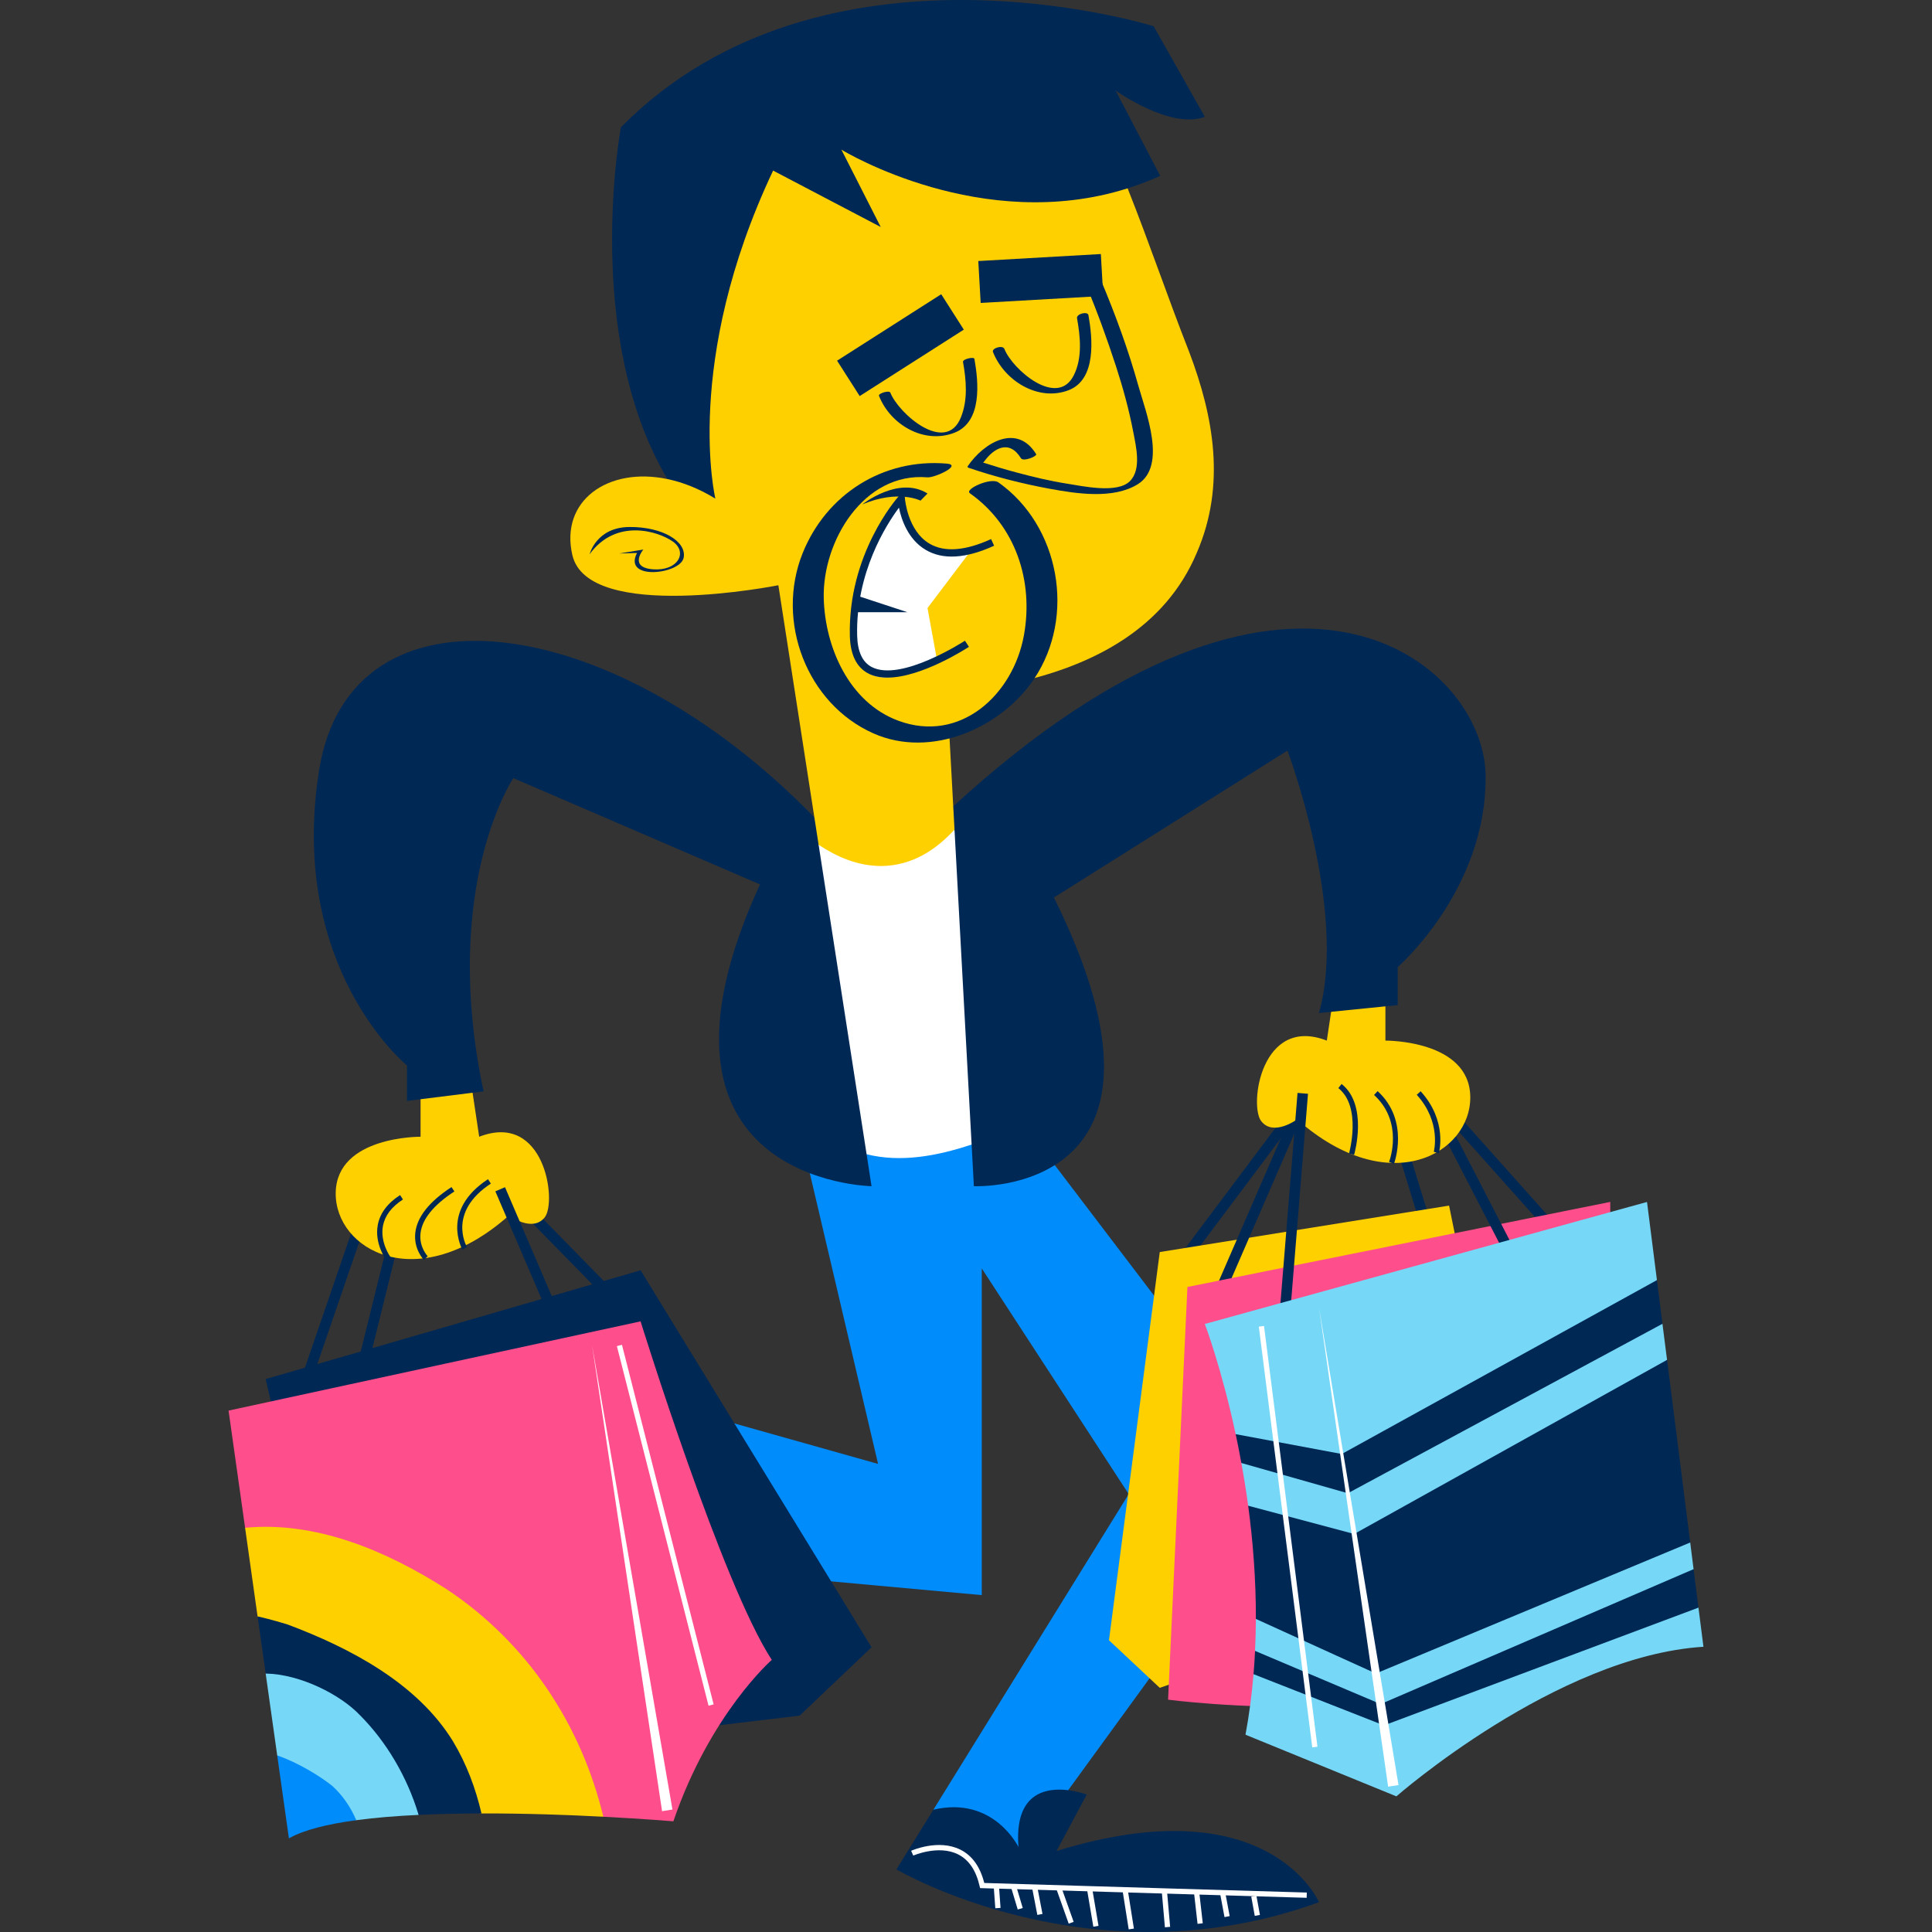 <?xml version="1.0" encoding="UTF-8"?>
<!-- Generator: Adobe Illustrator 26.0.3, SVG Export Plug-In . SVG Version: 6.00 Build 0)  -->
<svg xmlns="http://www.w3.org/2000/svg" xmlns:xlink="http://www.w3.org/1999/xlink" version="1.1" id="Capa_1" x="0px" y="0px" viewBox="0 0 511.671 511.671" style="enable-background:new 0 0 511.671 511.671;" xml:space="preserve" width="512" height="512">
<rect x="0" y="0" width="511.671" height="511.671" fill="#333333" stroke="none"/>
<g>
	<g>
		<g>
			<path style="fill:#008CFA;" d="M342.716,391.872l-59.817,82.241c-18.609,42.165-27.579,17.152-35.697,5.166l51.727-83.579     l-38.922-59.779v86.531l-76.107-6.949l-14.249-45.521l62.9,17.724l-21.545-91.748l56.645-13.553l6.603,19.462L342.716,391.872z"/>
		</g>
		<g>
			<g>
				<path style="fill:#002855;" d="M349.317,503.777c-60.12,21.888-111.9-8.689-111.9-8.689l9.786-15.808      c15.958-3.763,22.533,9.894,22.533,9.894c-1.167-14.496,7.424-15.769,13.164-15.061c2.795,0.341,4.907,1.166,4.907,1.166      l-7.991,14.942C336.114,472.845,349.317,503.777,349.317,503.777z"/>
			</g>
			<g>
				<path style="fill:#FFFFFF;" d="M346.054,502.613l-86.49-2.565l-0.121-0.523c-0.946-4.166-2.867-6.995-5.709-8.416      c-5.186-2.594-11.795,0.298-11.864,0.325l-0.565-1.27c0.294-0.132,7.28-3.185,13.049-0.298c3.108,1.551,5.233,4.519,6.318,8.821      l85.422,2.537L346.054,502.613z"/>
			</g>
			<g>
				<polygon style="fill:#FFFFFF;" points="263.598,505.384 263.136,499.02 264.522,498.914 264.984,505.286     "/>
			</g>
			<g>
				<polygon style="fill:#FFFFFF;" points="269.534,505.711 267.797,499.919 269.128,499.515 270.865,505.315     "/>
			</g>
			<g>
				<polygon style="fill:#FFFFFF;" points="274.73,507.148 273.332,499.917 274.697,499.651 276.093,506.89     "/>
			</g>
			<g>
				<polygon style="fill:#FFFFFF;" points="283.035,509.454 279.677,500.017 280.986,499.546 284.346,508.983     "/>
			</g>
			<g>
				
					<rect x="288.792" y="499.707" transform="matrix(0.986 -0.167 0.167 0.986 -80.377 55.536)" style="fill:#FFFFFF;" width="1.39" height="10.396"/>
			</g>
		</g>
	</g>
	<g>
		<g>
			
				<rect x="302.053" y="310.23" transform="matrix(0.6 -0.8 0.8 0.6 -117.416 388.614)" style="fill:#002855;" width="55.052" height="2.789"/>
		</g>
		<g>
			
				<rect x="371.661" y="291.979" transform="matrix(0.956 -0.293 0.293 0.956 -74.295 122.812)" style="fill:#002855;" width="2.788" height="35.157"/>
		</g>
		<g>
			<polygon style="fill:#FFD000;" points="383.771,319.292 307.153,331.593 293.7,434.403 307.153,447.005 402.997,413.714    "/>
		</g>
	</g>
	<g>
		<g>
			<polygon style="fill:#002855;" points="70.36,365.232 94.353,468.387 211.788,454.368 230.814,436.265 169.651,336.423    "/>
		</g>
		<g>
			
				<rect x="143.842" y="297.657" transform="matrix(0.715 -0.7 0.7 0.715 -186.869 194.783)" style="fill:#002855;" width="2.788" height="57.417"/>
		</g>
		<g>
			
				<rect x="78.964" y="340.318" transform="matrix(0.24 -0.971 0.971 0.24 -255.031 357.658)" style="fill:#002855;" width="43.895" height="2.787"/>
		</g>
	</g>
	<g>
		<g>
			
				<rect x="302.891" y="316.52" transform="matrix(0.398 -0.917 0.917 0.398 -90.776 497.447)" style="fill:#002855;" width="61.763" height="2.788"/>
		</g>
		<g>
			
				<rect x="396.714" y="284.741" transform="matrix(0.746 -0.666 0.666 0.746 -105.95 343.984)" style="fill:#002855;" width="2.789" height="52.377"/>
		</g>
		<g>
			<path style="fill:#FF4E8C;" d="M426.463,318.312l-111.984,22.529l-5.128,109.295c0,0,73.897,9.973,117.111-15.627V318.312z"/>
		</g>
	</g>
	<g>
		<path style="fill:#FFFFFF;" d="M252.79,219.714l-23.483-12.241l-13.631,9l-12.779,55.864l2.781,28.729l19.385,6.927l4.446-2.303    c8.965,2.248,18.611,0.51,27.812-2.571l9.056,3.594l14.134-24.177L252.79,219.714z"/>
	</g>
	<g>
		<polygon style="fill:#002855;" points="402.294,339.352 378.202,292.67 380.672,291.39 404.765,338.072   "/>
	</g>
	<g>
		
			<rect x="57.201" y="345.488" transform="matrix(0.325 -0.946 0.946 0.325 -269.052 316.843)" style="fill:#002855;" width="60.41" height="2.779"/>
	</g>
	<g>
		<path style="fill:#FFD000;" d="M111.384,282.536v18.52c0,0-22.243-0.223-22.474,14.838c-0.228,15.055,21.548,27.569,45.874,6.023    c0,0,6.256,4.634,9.498,0.462c3.245-4.17,0-28.059-17.374-21.323l-2.781-18.52H111.384z"/>
	</g>
	<g>
		<path style="fill:#FFD000;" d="M366.913,257.068v18.525c0,0,22.242-0.217,22.474,14.839c0.231,15.056-21.546,27.57-45.874,6.022    c0,0-6.255,4.634-9.498,0.462c-3.246-4.164,0-28.059,17.375-21.324l2.781-18.525H366.913z"/>
	</g>
	<g>
		<path style="fill:#002855;" d="M230.814,314.152c0,0-65.68-1.041-29.538-79.926l-65.331-28.147c0,0-19.352,28.745-7.883,82.959    l-20.269,2.526v-9.377c0,0-31.623-25.717-23.283-78.2c8.172-51.409,77.066-43.104,131.166,12.487l4.9,3.159l-3.773,4.111    l12.707,81.947L230.814,314.152z"/>
	</g>
	<g>
		<path style="fill:#002855;" d="M298.636,49.875c2.865-0.898,5.757-1.998,8.634-3.305l-11.816-22.592    c0,0,14.596,10.428,23.629,6.953L305.531,6.95c0,0-87.573-27.45-141.094,26.758c0,0-10.271,55.02,12.317,93.164l14.347,20.957    l26.429-22.475l5.782-43.909l50.612-7.622L298.636,49.875z"/>
	</g>
	<g>
		<path style="fill:#FFD000;" d="M317,146.3c-8.37,20.023-27.276,29.77-47.221,34.311c-4.421,6.672-10.911,11.496-18.391,13.26    l1.07,19.685l4.362,2.294l-4.029,3.867c-5.031,5.461-11.203,9.469-19.196,9.642c-6.52,0-11.761-2.347-16.792-5.613l-1.127-7.269    l-9.535-61.483c0,0-50.389,10.074-54.561-7.994c-3.308-14.342,9.368-23.436,25.175-20.125c4.1,0.849,8.409,2.543,12.704,5.183    c0,0-8.685-36.145,15.291-86.879l28.499,14.942l-10.413-20.485c0.892,0.545,37.254,22.446,75.801,10.242    c5.712,14.332,10.677,29.023,16.277,43.257C321.517,110.508,324.644,128.582,317,146.3z"/>
	</g>
	<g>
		<path style="fill:#002855;" d="M393.452,205.382c0.349,30.237-23.283,50.739-23.283,50.739v10.073l-20.852,2.092    c7.645-27.107-8.34-69.51-8.34-69.51l-61.858,38.923c39.271,79.234-21.197,76.453-21.197,76.453l-0.6-11.033l-4.531-83.405    l-0.333-6.16C341.909,131.374,393.105,175.618,393.452,205.382z"/>
	</g>
	<g>
		<path style="fill:#002855;" d="M256.862,130.634c12.114,8.56,16.91,23.225,14.321,37.578    c-2.858,15.856-16.932,28.718-33.275,22.663c-13.043-4.83-19.415-19.456-19.747-32.432c-0.384-15.116,10.632-33.445,27.445-32.024    c1.956,0.164,9.341-3.283,5.131-3.637c-16.845-1.432-31.89,8.118-38.164,23.72c-7.238,18.002,1.064,39.898,18.78,47.744    c15.226,6.741,33.804-1.416,42.551-14.495c11.081-16.576,6.717-40.535-9.487-51.997    C262.426,126.35,255.339,129.556,256.862,130.634L256.862,130.634z"/>
	</g>
	<g>
		<g>
			<path style="fill:#FFFFFF;" d="M248.161,174.839c-8.129,4.406-21.721,9.982-22.113-6.485     c-0.515-21.482,12.662-36.249,12.662-36.249s1.225,18.121,18.528,13.591l-11.598,15.335L248.161,174.839z"/>
		</g>
		<g>
			<path style="fill:#002855;" d="M235.01,179.462c-1.85,0-3.576-0.322-5.058-1.1c-3.119-1.646-4.757-4.995-4.876-9.976     c-0.515-21.63,12.359-36.31,12.906-36.925l1.527-1.71l0.159,2.287c0.006,0.087,0.658,8.473,6.472,11.925     c3.962,2.352,9.459,1.945,16.341-1.193l0.803,1.758c-7.497,3.425-13.598,3.796-18.142,1.084     c-4.703-2.793-6.437-8.119-7.064-11.158c-3.297,4.422-11.467,17.148-11.068,33.88c0.101,4.231,1.395,7.03,3.839,8.31     c7.739,4.067,24.535-6.844,24.706-6.959l1.059,1.623C256.007,171.703,244.051,179.462,235.01,179.462z"/>
		</g>
		<g>
			<path style="fill:#002855;" d="M243.791,132.589c0,0-5.889-3.028-15.414,0.997c0,0,9.601-7.684,17.262-2.886L243.791,132.589z"/>
		</g>
		<g>
			<polyline style="fill:#002855;" points="226.032,162.14 240.322,162.14 226.895,157.725    "/>
		</g>
	</g>
	<g>
		<path style="fill:#002855;" d="M287.532,75.255c2.991,7.094,5.62,14.36,8.006,21.678c1.864,5.717,3.457,11.527,4.587,17.425    c0.738,3.86,2.243,9.927-0.87,13.063c-3.344,3.371-12.519,1.323-16.586,0.686c-4.57-0.708-9.082-1.808-13.547-3.001    c-2.831-0.756-5.645-1.596-8.431-2.499c-1.071-0.349-0.454,0.19-0.1-0.305c2.63-3.692,6.716-5.952,9.793-0.943    c0.621,1.008,4.364-0.538,4.031-1.083c-5.073-8.244-13.813-3.13-18.136,3.213c-0.171,0.244,0.18,0.38,0.334,0.435    c6.984,2.37,14.192,4.199,21.445,5.533c7.035,1.284,16.769,2.826,23.279-1.221c7.818-4.856,2.066-19.209,0.18-25.967    c-2.669-9.545-6.107-18.962-9.96-28.092C291.143,73.186,287.215,74.51,287.532,75.255L287.532,75.255z"/>
	</g>
	<g>
		<path style="fill:#002855;" d="M232.785,104.812c3.025,7.711,11.966,12.9,19.969,9.802c7.415-2.88,6.423-13.341,5.31-19.565    c-0.115-0.643-3.158,0.043-3.02,0.81c0.862,4.836,1.325,10.031-0.558,14.675c-4.029,9.955-16.527-1.046-18.681-6.534    C235.513,103.255,232.549,104.213,232.785,104.812L232.785,104.812z"/>
	</g>
	<g>
		<path style="fill:#002855;" d="M262.982,93.225c3.001,7.634,12.008,13.22,20.052,10.106c7.395-2.863,6.322-13.744,5.229-19.865    c-0.196-1.105-3.229-0.358-3.023,0.806c0.879,4.906,1.455,10.476-0.843,15.09c-4.374,8.798-16.263-1.515-18.395-6.949    C265.567,91.303,262.579,92.2,262.982,93.225L262.982,93.225z"/>
	</g>
	<g>
		
			<rect x="222.104" y="85.836" transform="matrix(0.843 -0.538 0.538 0.843 -11.718 142.654)" style="fill:#002855;" width="32.711" height="11.121"/>
	</g>
	<g>
		
			<rect x="259.467" y="68.262" transform="matrix(0.998 -0.057 0.057 0.998 -3.751 15.797)" style="fill:#002855;" width="32.525" height="11.121"/>
	</g>
	<g>
		<polygon style="fill:#002855;" points="151.576,363.012 131.19,315.513 133.745,314.419 154.13,361.906   "/>
	</g>
	<g>
		<path style="fill:#002855;" d="M122.457,330.93c-0.058-0.104-5.828-10.368,6.781-18.633l0.76,1.166    c-11.479,7.519-6.553,16.395-6.34,16.771L122.457,330.93z"/>
	</g>
	<g>
		<path style="fill:#002855;" d="M112.266,333.662c-0.112-0.113-2.754-2.858-2.284-7.149c0.457-4.193,3.686-8.278,9.595-12.127    l0.76,1.155c-5.531,3.609-8.551,7.339-8.971,11.096c-0.407,3.632,1.872,6.029,1.894,6.056L112.266,333.662z"/>
	</g>
	<g>
		<path style="fill:#002855;" d="M102.248,333.662c-0.126-0.175-3.111-4.334-2.195-9.246c0.576-3.094,2.563-5.761,5.911-7.911    l0.753,1.165c-3.012,1.938-4.794,4.297-5.3,7.002c-0.804,4.33,1.927,8.141,1.954,8.174L102.248,333.662z"/>
	</g>
	<g>
		
			<rect x="311.225" y="319.019" transform="matrix(0.081 -0.997 0.997 0.081 -4.661 635.767)" style="fill:#002855;" width="62.053" height="2.782"/>
	</g>
	<g>
		<path style="fill:#002855;" d="M358.621,305.853l-1.336-0.387c0.035-0.12,3.434-12.323-2.837-17.294l0.861-1.095    C362.312,292.638,358.777,305.319,358.621,305.853z"/>
	</g>
	<g>
		<path style="fill:#002855;" d="M369.177,308.232l-1.298-0.505c0.163-0.425,3.908-10.51-3.972-17.737l0.939-1.018    C373.436,296.841,369.222,308.117,369.177,308.232z"/>
	</g>
	<g>
		<path style="fill:#002855;" d="M381.064,305.417l-1.339-0.376c0.021-0.082,2.08-7.846-4.51-15.094l1.027-0.936    C383.372,296.852,381.161,305.069,381.064,305.417z"/>
	</g>
	<g>
		<polygon style="fill:#FFFFFF;" points="298.928,510.976 297.306,500.727 298.679,500.512 300.301,510.766   "/>
	</g>
	<g>
		<polygon style="fill:#FFFFFF;" points="308.516,510.426 307.702,501.187 309.088,501.062 309.9,510.307   "/>
	</g>
	<g>
		
			<rect x="316.5" y="501.114" transform="matrix(0.994 -0.113 0.113 0.994 -54.993 39.028)" style="fill:#FFFFFF;" width="1.39" height="8.196"/>
	</g>
	<g>
		<polygon style="fill:#FFFFFF;" points="324.299,507.723 323.138,501.532 324.504,501.278 325.665,507.461   "/>
	</g>
	<g>
		
			<rect x="331.939" y="501.913" transform="matrix(0.984 -0.179 0.179 0.984 -85.087 67.837)" style="fill:#FFFFFF;" width="1.39" height="5.177"/>
	</g>
	<g>
		<g>
			<path style="fill:#FF4E8C;" d="M204.402,439.605c0,0-16.33,14.251-26.064,42.747c0,0-7.683-0.641-18.556-1.208l-47.435-41.637     l-47.435-34.881l-4.38-31.044l109.12-23.632C169.651,349.949,191.197,419.453,204.402,439.605z"/>
		</g>
		<g>
			<path style="fill:#FFD000;" d="M159.782,481.143c-9.107-0.476-20.614-0.906-32.264-0.872l-33.523-5.861l-7.534-10.807     l-18.244-35.52l-3.307-23.458c18.571-1.798,37.073,5.859,53.307,16.216C139.822,435.162,153.971,456.944,159.782,481.143z"/>
		</g>
		<g>
			<path style="fill:#002855;" d="M127.518,480.271c-5.601,0.01-11.216,0.119-16.638,0.388h-0.015l-25.107-11.407l-15.399-26.03     l-2.142-15.138c3.754,0.849,6.855,1.812,7.952,2.146c16.68,6.249,34.403,15.639,43.787,30.923     C123.586,467.186,125.96,473.623,127.518,480.271z"/>
		</g>
		<g>
			<path style="fill:#76D7F7;" d="M110.866,480.659c-5.852,0.271-11.468,0.718-16.513,1.399l-12.73-1.841l-8.206-15.312     l-3.057-21.683c9.272,0.169,19.865,5.657,24.923,10.983C102.331,461.25,107.85,470.599,110.866,480.659z"/>
		</g>
		<g>
			<path style="fill:#008CFA;" d="M94.353,482.058c-7.59,1.028-13.888,2.565-17.838,4.814l-3.099-21.968     c5.604,1.938,11.386,5.522,14.568,8.066C90.794,475.512,92.877,478.628,94.353,482.058z"/>
		</g>
		<g>
			<polygon style="fill:#FFFFFF;" points="175.343,479.677 156.793,356.2 178.091,479.231    "/>
		</g>
		<g>
			
				<rect x="175.675" y="354.673" transform="matrix(0.969 -0.247 0.247 0.969 -94.458 56.216)" style="fill:#FFFFFF;" width="1.39" height="98.278"/>
		</g>
	</g>
	<g>
		<path style="fill:#002855;" d="M156.161,146.774c0,0,1.752-7.123,10.508-7.204c8.754-0.082,15.272,3.823,14.384,8.174    c-0.896,4.346-16.182,6.137-12.348-1.296l-4.698,0.142l6.384-1.051c0,0-4.031,4.742,2.569,5.238    c6.595,0.483,9.238-4.498,5.258-7.335C174.234,140.604,163.068,137.234,156.161,146.774z"/>
	</g>
	<g>
		<g>
			<path style="fill:#76D7F7;" d="M329.856,459.421l39.964,16.328c0,0,42.398-37.184,81.32-39.619l-1.321-10.367l-5.078-3.421     l3.784-6.766l-0.888-7.064l-33.904-16.191l27.768-32.172l-1.219-9.56l-6.888-3.417l5.429-8.152l-2.628-20.693l-117.114,32.318     c0,0,4.395,11.497,8.174,29.177c0,0,2.198,2.17,2.418,3.265c0.29,1.448-0.914,4.367-0.914,4.367     c0.653,3.582,1.275,7.392,1.805,11.315c0,0,10.233,10.517,10.527,17.987c0.111,2.827-8.485,11.996-8.485,11.996     c-0.009,2.798-0.086,5.626-0.223,8.473c0,0,2.211,2.498,2.133,3.652c-0.062,0.914-2.533,2.507-2.533,2.507     C331.544,448.686,330.85,454.075,329.856,459.421z"/>
		</g>
		<g>
			<path style="fill:#002855;" d="M447.638,408.513l-83.253,34.698c0,0-16.889-7.652-31.778-14.457     c0.029-10.564-0.791-20.715-2.04-29.982l28.078,7.486l82.862-46.11L447.638,408.513z"/>
		</g>
		<g>
			<path style="fill:#002855;" d="M440.285,350.591l-83.323,44.881l-28.204-8.015c-0.471-2.658-0.986-5.201-1.501-7.635     l28.093,5.255l83.474-46.056L440.285,350.591z"/>
		</g>
		<g>
			<path style="fill:#002855;" d="M449.82,425.764l-83.292,31.191l-34.542-13.565c0.179-2.069,0.302-4.128,0.401-6.169     l33.264,14.087l82.876-35.733L449.82,425.764z"/>
		</g>
		<g>
			<polygon style="fill:#FFFFFF;" points="367.636,473.185 349.317,346.24 370.384,472.755    "/>
		</g>
		<g>
			
				<rect x="340.398" y="350.891" transform="matrix(0.992 -0.126 0.126 0.992 -48.504 46.15)" style="fill:#FFFFFF;" width="1.391" height="112.333"/>
		</g>
	</g>
</g>















</svg>
